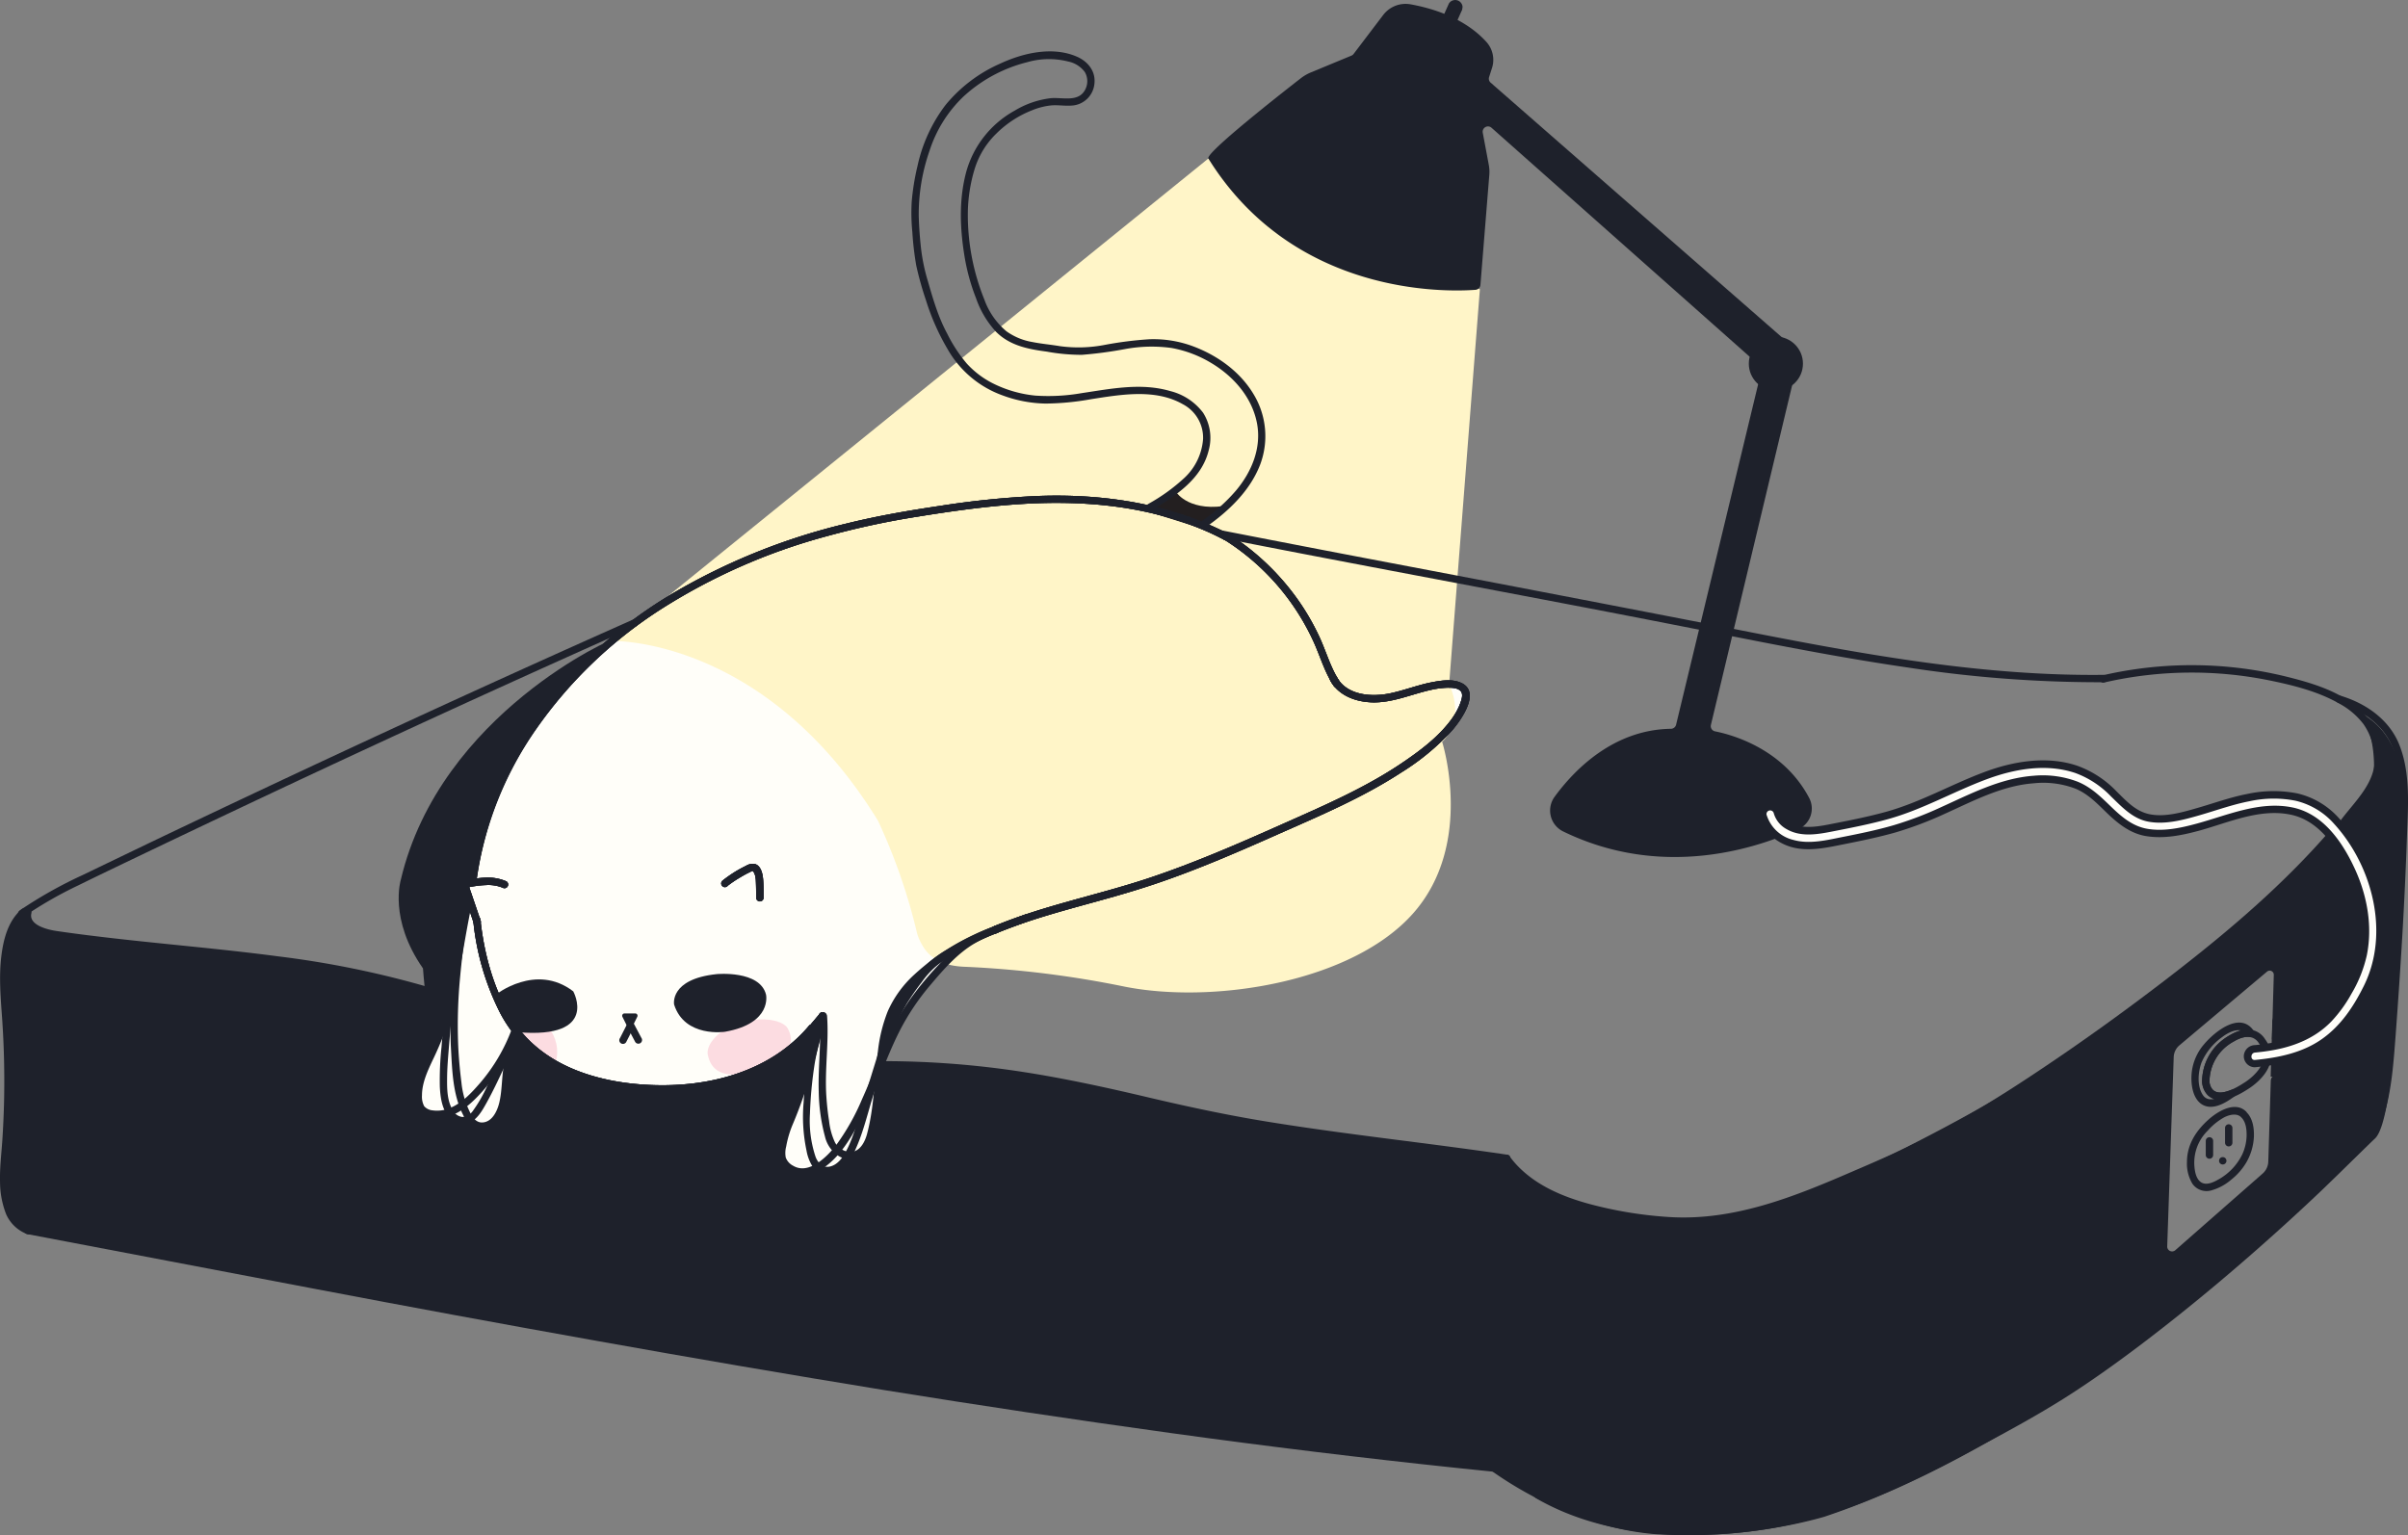 <svg xmlns="http://www.w3.org/2000/svg" viewBox="0 0 652.02 415.76"><rect x="0" y="0" width="652.02" height="415.76" fill="#808080" stroke="none"/><defs><style>.cls-1{fill:#1e212b;}.cls-2{fill:#fffef9;}.cls-3{fill:#fff5c8;}.cls-4{fill:#231f20;}.cls-5{fill:#fcdce1;}.cls-6{fill:none;stroke:#1e212b;stroke-miterlimit:10;stroke-width:2px;}</style></defs><g id="bread_colour"><path class="cls-1" d="M226.66,316a1,1,0,0,0,0-2,1,1,0,0,0,0,2Z" transform="translate(-13.14 -30.4)"/><path class="cls-1" d="M621.46,331.58c-3-3.17-7.86-.19-10.37,2.09-3.35,3-5.76,6.73-5.78,11.38a10.52,10.52,0,0,0,1.51,6,4.67,4.67,0,0,0,5,1.77,13.94,13.94,0,0,0,5.5-2.95,16.89,16.89,0,0,0,4-4.54,15.28,15.28,0,0,0,2.11-7c.1-2.29-.28-5.05-2-6.71-.93-.89-2.34.52-1.41,1.41,1.27,1.22,1.47,3.31,1.44,5a12.9,12.9,0,0,1-1.17,5,15.6,15.6,0,0,1-6.68,6.93c-1.27.71-3.16,1.55-4.52.61s-1.68-3-1.78-4.52a12.15,12.15,0,0,1,3.63-9.44,16.82,16.82,0,0,1,4.54-3.65c1.36-.66,3.36-1.17,4.54.06.89.94,2.3-.48,1.41-1.41Z" transform="translate(-13.14 -30.4)"/><path class="cls-1" d="M648,221.25a4.51,4.51,0,0,1,.53.08C648.16,221.27,648,221.25,648,221.25Z" transform="translate(-13.14 -30.4)"/><path class="cls-1" d="M649,222.42c7.76,1.9,6.94,16.76,6.94,16.76-.66,3.54-2.66,8.45-7.28,13.87,2.46,3,13.5,17.83,11.2,35.11-2.15,16.17-13.21,31.63-30.34,33.33a1.66,1.66,0,0,0-1.51,1.58L627.33,345a4.5,4.5,0,0,1-1.52,3.23L602.15,369a1.32,1.32,0,0,1-2.19-1l1.76-51.3a4.4,4.4,0,0,1,1.57-3.21L627,293.54a1.11,1.11,0,0,1,1.82.88l-.5,17.21a.91.91,0,0,0,1.06.93c4.09-.68,16.57-4.28,21.18-23.18,0,0,3.87-14.77-8-29.64-15.55,16.09-38.13,33.54-38.13,33.54C565,327.07,504.25,353,504.25,353c-32.27,16.64-68.33,1.69-68.33,1.69-4.25-1.42-6.94,3.68-14.88,36.61S429,436.14,429,436.14c32.89,19.11,78.26,5,78.26,5,72.48-24.32,142.63-96.55,148.93-102.36s6.77-60,7.9-87.54C665,227.73,652.6,223.23,649,222.42Z" transform="translate(-13.14 -30.4)"/><path class="cls-1" d="M-34,209.67" transform="translate(-13.14 -30.4)"/><path class="cls-1" d="M437.34,355.55l-10.09-5.29-6.19-6.16L375.27,338l-26.8-4.14-24.93-5.35-19.64-4.33-16.61-2.89-26.94-2.41h-7.79l-15.89-16-106.35-3.8-19.49-5-17.49-3-29.9-3.5-25.26-2.74-13.31-2.13-3.44-2.18-.73-3.13L18.11,279s-3.95,2.63-3.84,12.81.78,20.17.78,20.17l.18,17s-.19,5.21-1,15.11l.24,10.19s.74,6.37,6,9.37l36.64,7,96,18,69.31,12.24L267,408.17l62.77,9.29,49.93,6.38,38,4.16,17.42,10Z" transform="translate(-13.14 -30.4)"/><polygon class="cls-1" points="629.4 228.27 636.2 220.93 648.53 235.38 648.08 264.04 633.4 291.38 614.84 291.6 615.28 276.48 629.4 228.27"/><path class="cls-1" d="M179,203.67c1.42-1.1-46.67,19.75-57.33,65,0,0-3.34,10.62,6,24,0,0,3.9,54.82,16.78,43.74,0,0-10.56,5.92-6.8-41.09l1.94-23-.4-3.2,2-.37S147,228.33,179,203.67Z" transform="translate(-13.14 -30.4)"/></g><g id="body_one_colour"><path class="cls-2" d="M153.21,310.54s13,15.88,38.79,14.84,33.33-8.65,44.33-20.51l-.42,17.91s-.85,14.71,4,19.24,8.36-1.73,8.91-4.13,1-4.88,2.77-20.77,5.4-19.68,20.29-29.9,49.89-14.11,75.78-27c0,0,41.66-17.44,48.55-24s13.46-10.77,13.62-18.72c0,0-1.28-5.06-17.51.72,0,0-14.33,6.56-19.77-7.89s-16.36-30.66-35.12-38.11-44.88-9.22-85.33-1.33-63.76,24.84-75.1,34.64S149.33,236,145.49,250.79s-4.26,18.62-4.26,18.62l-2,1.27v4.08s-3.33,22.1-3.09,31.73-.36,23.51,6.16,28.73c0,0,7,1.17,7.44-8.3C149.71,326.92,151.54,311,153.21,310.54Z" transform="translate(-13.14 -30.4)"/></g><g id="body_two_colour"><path class="cls-2" d="M153.21,310.54s11.79,17,43,14.68,39.46-19.65,39.46-19.65-3.17,12.7-3.61,19-2.29,20.85,4.37,22.86,11.78-18.1,12.67-22.76c0,0,6.67-20.19,10.11-25.14.53-.77,7.53-9.28,7.53-9.28s11.36-9.14,50.81-18.92a348.25,348.25,0,0,0,45.77-18s23.11-9.33,38.23-21.22c0,0,9.68-8.21,8.28-14.61,0,0-2.51-4.39-16.73.72s-19.33-2.55-22.22-10.78a63.21,63.21,0,0,0-28.67-33.11c-17.33-9.44-45.89-11.55-85.78-4S202.56,187.78,186.67,198s-34.11,32-38.79,46.05a194.71,194.71,0,0,0-6.65,25.36l-1.84.49.72,5.1s-6.27,23-6.08,35c0,0-2.95,20.85,2.51,23.33,0,0,4.68,4.15,9.57-8.62l7.1-14.13" transform="translate(-13.14 -30.4)"/></g><g id="body_three_colour"><path class="cls-2" d="M152.5,310s14.06,17.07,40.06,15.42,34.15-9.47,42.85-19.23l-4.8,19.34-4.39,10.84s-3.76,10.42,1.48,10.88,9.56.36,15.15-9.73c0,0,6-11,9-19.37,0,0,8.86-21.72,20.7-29.83,0,0,3.94-5.17,25.83-11.61s37.16-9.74,61.5-21.56c0,0,23.72-10.28,31.55-16.05,0,0,11.55-7.25,16.22-14.21,0,0,9.78-11.68-7.22-8.63,0,0-22.5,9.78-27.33-3.83,0,0-9.55-34.17-40.33-41.78,0,0-27.34-13.72-101.89,5.5,0,0-45.15,13.28-69.85,46.25,0,0-17.69,21.91-19.81,47.05l-1.84.49.42,5.44-5.34,28A140.86,140.86,0,0,1,128,320.1s-7.56,17.53,9.49,10.22A48.36,48.36,0,0,0,152.5,310Z" transform="translate(-13.14 -30.4)"/></g><g id="light"><path class="cls-3" d="M340.33,73.33" transform="translate(-13.14 -30.4)"/><path class="cls-3" d="M340.33,73.33,179,204s41.29-1.11,71.87,48.67a157.62,157.62,0,0,1,10.63,30.66s1.5,5.17,5.25,6.92c0,0,2.25,1.87,8,2a275,275,0,0,1,42.65,5.31c24.23,4.91,62.12-1.14,78.56-20s7.67-46.25,7.67-46.25,6.46-5.33,1.9-15.66l8.32-106.9L340.33,73.33" transform="translate(-13.14 -30.4)"/></g><g id="bread_lines"><path class="cls-1" d="M19.46,278.75a107.24,107.24,0,0,1,14.85-8.55c5.37-2.65,10.77-5.22,16.16-7.81Q66.63,254.65,82.84,247q32.53-15.34,65.29-30.24,18.59-8.44,37.22-16.75c1.17-.52.16-2.24-1-1.72q-33,14.67-65.71,29.8T53.46,258.75q-9,4.33-18.07,8.7A118.14,118.14,0,0,0,18.45,277c-1,.74,0,2.47,1,1.72Z" transform="translate(-13.14 -30.4)"/><path class="cls-1" d="M18.93,276.71c-3.65,3.15-4.89,8.18-5.44,12.77-.67,5.61-.16,11.19.23,16.79q.76,11,.53,22.08-.12,5.46-.48,10.91c-.25,3.73-.72,7.46-.62,11.19a24.32,24.32,0,0,0,1.64,8.77,10.1,10.1,0,0,0,5.7,5.41c1.18.49,1.7-1.44.53-1.93-5.15-2.15-5.89-8.27-5.88-13.21,0-3.33.39-6.66.61-10s.39-6.77.47-10.16q.27-10.43-.36-20.85c-.32-5.38-.93-10.73-.62-16.13.28-4.95,1.14-10.82,5.1-14.25,1-.84-.44-2.25-1.41-1.41Z" transform="translate(-13.14 -30.4)"/><path class="cls-1" d="M19.74,277.15c-.76,2.77,1.25,4.88,3.6,6,3.13,1.51,6.79,1.65,10.19,2.1,8.23,1.1,16.49,2,24.75,2.82,16,1.64,32.14,3.17,48,6.19a223.3,223.3,0,0,1,27.34,6.92c1.23.39,1.76-1.54.53-1.93a258.16,258.16,0,0,0-45.71-9.84c-15.45-2.05-31-3.29-46.49-5.11-4.54-.53-9.08-1.1-13.6-1.77-2.27-.34-7.58-1.57-6.69-4.86a1,1,0,0,0-1.92-.53Z" transform="translate(-13.14 -30.4)"/><path class="cls-1" d="M252.56,319.75a242.94,242.94,0,0,1,34.29,2.47c11.22,1.63,22.32,4,33.35,6.53,10.63,2.47,21.21,4.94,32,6.77s21.71,3.33,32.6,4.75c12,1.57,24,3,36,4.79,1.26.19,1.8-1.74.53-1.92-21.63-3.2-43.39-5.44-65-8.95-10.73-1.74-21.3-4-31.88-6.49-11.2-2.65-22.46-5.13-33.84-6.91a247.7,247.7,0,0,0-38.07-3,1,1,0,0,0,0,2Z" transform="translate(-13.14 -30.4)"/><path class="cls-1" d="M20.49,364.63Q59.24,372,98,379.39t77.37,14.28q38.49,6.9,77.07,13.19,38.81,6.27,77.74,11.66T407.94,428c3.24.35,6.48.68,9.73,1,1.28.13,1.27-1.87,0-2q-39-4-77.94-9.19t-77.91-11.46q-38.61-6.15-77.09-13t-77-14.12q-38.58-7.26-77.11-14.67L21,362.7c-1.26-.24-1.8,1.69-.53,1.93Z" transform="translate(-13.14 -30.4)"/><path class="cls-1" d="M642.74,256.85c-11.53,13.06-24.79,24.52-38.49,35.24s-28.1,21.13-42.77,30.75c-7.47,4.91-15.1,9.57-23,13.79S522.29,344.45,514,348c-15.61,6.75-31.72,13.13-49.07,12a109.63,109.63,0,0,1-21.52-3.55c-6.56-1.8-13.18-4.49-18.22-9.19a24.74,24.74,0,0,1-3.27-3.67c-.75-1-2.49,0-1.73,1,8.39,11.51,23.89,14.79,37.19,16.58a79.2,79.2,0,0,0,24.73-.2,120.74,120.74,0,0,0,24.46-7.66c8.32-3.41,16.67-6.9,24.77-10.81a255.63,255.63,0,0,0,24-13.37c15.25-9.52,29.93-20.08,44.24-31S627.57,276,639.8,263q2.22-2.34,4.35-4.77c.85-1-.56-2.38-1.41-1.41Z" transform="translate(-13.14 -30.4)"/><path class="cls-1" d="M417.16,428.86a100.17,100.17,0,0,0,29.21,14.2,73.34,73.34,0,0,0,14.95,2.84,136.89,136.89,0,0,0,15.82.07,120.45,120.45,0,0,0,33-6c11.78-3.91,23-9.34,33.94-15.15,9.3-4.94,18.7-9.89,27.63-15.49,7.22-4.54,14.17-9.52,21-14.67,14.37-10.89,28.16-22.56,41.44-34.74,5.16-4.74,10.26-9.55,15.16-14.56,2.72-2.79,5.74-5.65,7.84-9a5.47,5.47,0,0,0,.62-1.26c.38-1.23-1.55-1.76-1.93-.53-.08.27.08-.09-.11.26s-.25.43-.39.64a16.75,16.75,0,0,1-1.1,1.48c-1.29,1.59-2.68,3.11-4.09,4.6-4.33,4.59-8.88,9-13.48,13.27Q617.54,372.82,596.84,389c-6.84,5.34-13.83,10.52-21.06,15.35-7.61,5.08-15.61,9.43-23.62,13.85-21.16,11.67-43.45,23.21-67.94,25.3-4.87.42-9.77.63-14.66.64a74.76,74.76,0,0,1-14.41-1,93.07,93.07,0,0,1-30-11.49c-2.38-1.43-4.71-3-7-4.52-1.06-.73-2.06,1-1,1.72Z" transform="translate(-13.14 -30.4)"/><path class="cls-1" d="M648.84,253.3c3.7-4.91,8.56-9.42,9.25-15.89.66-6.17-2.51-12.32-7.29-16-5.21-4.06-11.79-6.05-18.1-7.64a107.26,107.26,0,0,0-50.35-.44c-1.26.28-.73,2.21.53,1.92a105.7,105.7,0,0,1,44.79-.57c6.46,1.32,13.22,3,19,6.34a20.41,20.41,0,0,1,6.44,5.5,17.22,17.22,0,0,1,3,8.48c.62,7.07-5.12,12.19-9,17.33-.78,1,1,2,1.72,1Z" transform="translate(-13.14 -30.4)"/><path class="cls-1" d="M646.28,220.74c6.05,1.79,11.85,5.57,14.45,11.54,3.19,7.36,2.45,16,2.18,23.8q-.92,25.59-2.83,51.14c-.68,9.2-1,18.7-4.25,27.44-.45,1.21,1.49,1.73,1.93.53,2.92-7.91,3.44-16.41,4.08-24.74q1-13.4,1.79-26.8t1.25-26.82c.29-8.11,1-16.81-2-24.54-2.67-6.95-9.12-11.43-16.06-13.48a1,1,0,0,0-.53,1.93Z" transform="translate(-13.14 -30.4)"/><path class="cls-1" d="M343.63,176.06c30.91,6.09,61.88,11.84,92.82,17.75q23.12,4.41,46.19,9c15.6,3.08,31.23,6.07,47,8.36a341.67,341.67,0,0,0,53.16,4,1,1,0,0,0,0-2c-32,.38-63.65-5.28-94.92-11.4q-46.1-9-92.25-17.78-25.74-4.87-51.45-9.9c-1.25-.25-1.79,1.68-.53,1.93Z" transform="translate(-13.14 -30.4)"/><path class="cls-4" d="M331.72,163.82s3.7,5.6,14.68,3.3l-7.34,6.57-15.75-4.93Z" transform="translate(-13.14 -30.4)"/></g><g id="cheeks"><path class="cls-5" d="M158.39,305.57s7.7,4.65,5.06,13.18c0,0-12-7.65-12.78-13.18Z" transform="translate(-13.14 -30.4)"/><path class="cls-5" d="M218.9,319.78s-12.34,5.55-14.12-3.78c0,0-1.11-4.41,8-8.65,0,0,9.48-2.55,13.33,1.1C226.11,308.45,231.63,315.48,218.9,319.78Z" transform="translate(-13.14 -30.4)"/></g><g id="body_one"><path class="cls-1" d="M141.27,279.56a70.3,70.3,0,0,0,7.24,25.08,36.62,36.62,0,0,0,15.8,15.72,57.67,57.67,0,0,0,21.24,5.7,68.43,68.43,0,0,0,26.29-2.4,46.14,46.14,0,0,0,21.74-14c.82-1-.58-2.4-1.42-1.42-10.52,12.49-27.19,16.71-43,16-14.34-.62-29.55-5.23-37.49-18.08-4.9-7.92-7.45-17.47-8.44-26.66-.14-1.27-2.14-1.28-2,0Z" transform="translate(-13.14 -30.4)"/><path class="cls-1" d="M143.26,279.68l-1.7-5-.85-2.5c-.15-.43-.31-.86-.44-1.3,0-.1-.05-.21-.08-.31s0-.19,0,0c-.18.11-.2.14-.07.1a3.82,3.82,0,0,0,.55-.11l.54-.09,1.11-.16a23.82,23.82,0,0,1,2.39-.2,10.26,10.26,0,0,1,4.52.71,1,1,0,0,0,1.37-.36,1,1,0,0,0-.36-1.37,12.63,12.63,0,0,0-5.63-1,26.82,26.82,0,0,0-2.83.27,7.72,7.72,0,0,0-2.71.57,2.06,2.06,0,0,0-.71,2.49c.28,1,.64,1.9,1,2.84l2,6c.41,1.21,2.35.69,1.93-.53Z" transform="translate(-13.14 -30.4)"/><path class="cls-1" d="M210.18,270.3A31.7,31.7,0,0,1,213.6,268c.58-.35,1.17-.68,1.77-1l.91-.45c.15-.07.54-.3.71-.24s.51.85.59,1.12a7,7,0,0,1,.23,1.7c.07,1.47.06,2.94.09,4.4a1,1,0,0,0,2,0c0-1.66,0-3.35-.13-5-.12-1.44-.56-3.61-2.16-4.11a3.43,3.43,0,0,0-2.49.48c-.73.36-1.46.74-2.17,1.15a34.7,34.7,0,0,0-4.18,2.86,1,1,0,1,0,1.41,1.41Z" transform="translate(-13.14 -30.4)"/><path class="cls-1" d="M233.24,310.24l3.37-4a1,1,0,0,0,0-1.42,1,1,0,0,0-1.41,0l-3.38,4a1,1,0,0,0,1.42,1.42Z" transform="translate(-13.14 -30.4)"/><path class="cls-1" d="M235.09,305.54c.49,6.81-.46,13.66-.26,20.48a49.9,49.9,0,0,0,1.7,12.23,8.46,8.46,0,0,0,3.05,4.77,5.87,5.87,0,0,0,5,1.2c3.81-.89,5.09-5.18,5.75-8.53.77-3.86,1.15-7.79,1.54-11.71.8-8.05,1.19-16.48,6-23.34a41.7,41.7,0,0,1,11.21-10.42,68,68,0,0,1,14.14-7.13c1.2-.45.68-2.38-.53-1.93a63.7,63.7,0,0,0-22.09,13.29,29.7,29.7,0,0,0-7.09,9.86A41.62,41.62,0,0,0,250.87,315c-1,7.49-1,15.33-3,22.66-.5,1.79-1.55,3.95-3.45,4.57s-4.19-.65-5.17-2.39a18.24,18.24,0,0,1-1.62-5.87c-.36-2.22-.59-4.47-.74-6.71-.47-7.22.72-14.47.2-21.69-.1-1.28-2.1-1.29-2,0Z" transform="translate(-13.14 -30.4)"/><path class="cls-1" d="M282.83,283.21c12.31-5.14,25.41-7.86,38.11-11.81,13-4,25.45-9.38,37.84-14.88,11.47-5.09,23.19-10,33.74-16.88a65.38,65.38,0,0,0,13.72-11.3c2.45-2.81,8-10.5,2.55-13-2.64-1.22-6-.55-8.74,0-3.49.77-6.85,2.05-10.34,2.8-5.06,1.1-11.89.68-14.64-4.44-.61-1.14-2.34-.13-1.73,1,2.17,4,6.67,5.71,11,5.91,5.62.27,10.82-2.16,16.2-3.35a23.25,23.25,0,0,1,4.54-.6c1.15,0,2.76,0,3.6.95s0,2.94-.46,4.05a19.44,19.44,0,0,1-2.17,3.68c-3.48,4.72-8.5,8.46-13.31,11.71-10,6.76-21.17,11.56-32.15,16.45-12.08,5.38-24.22,10.69-36.78,14.85-13.77,4.55-28.13,7.3-41.55,12.91-1.17.49-.66,2.43.53,1.93Z" transform="translate(-13.14 -30.4)"/><path class="cls-1" d="M152.35,310a38.58,38.58,0,0,0-2.83,9.2c-.55,3.27-.42,6.65-1.2,9.88-.54,2.21-1.9,5.21-4.58,5.32-2.22.09-3.24-2.49-4-4.2a23.1,23.1,0,0,1-1.66-6.65c-.43-3.37-.73-6.76-.88-10.16a137.58,137.58,0,0,1,.54-18.49c.67-7.37,1.73-14.7,2.7-22,.17-1.27-1.83-1.26-2,0-1.84,13.9-3.95,27.82-3.17,41.88.32,5.79.52,12,3.14,17.32.83,1.68,2,3.74,3.94,4.19,2.63.6,5.12-1,6.51-3.15,1.86-2.92,1.9-6.68,2.18-10a37.65,37.65,0,0,1,3-12.07c.52-1.16-1.21-2.18-1.72-1Z" transform="translate(-13.14 -30.4)"/><path class="cls-1" d="M142.09,269.43A94.64,94.64,0,0,1,158.4,227.8a120.28,120.28,0,0,1,33.15-32.05A161.31,161.31,0,0,1,237,175.62a223.8,223.8,0,0,1,24.54-5.29c8.59-1.39,17.22-2.62,25.9-3.27,17.23-1.3,34.74-.07,50.86,6.58,2.17.89,4.29,1.89,6.38,3,1.14.59,2.15-1.14,1-1.72-16-8.16-33.76-10.85-51.57-10.19a239.36,239.36,0,0,0-26.17,2.64c-8.6,1.27-17.17,2.74-25.62,4.83a170.49,170.49,0,0,0-47,18.9,126.13,126.13,0,0,0-35.4,31.32A98.88,98.88,0,0,0,141,263.76c-.35,1.88-.63,3.77-.87,5.67-.16,1.28,1.84,1.27,2,0Z" transform="translate(-13.14 -30.4)"/><path class="cls-1" d="M344.67,176.59a64,64,0,0,1,24.13,27.56c1.83,4,3,8.32,5.48,12,.72,1.05,2.45.05,1.72-1-2.56-3.76-3.73-8.25-5.64-12.34a64.31,64.31,0,0,0-6.45-10.9,66.85,66.85,0,0,0-18.23-17c-1.1-.69-2.1,1-1,1.72Z" transform="translate(-13.14 -30.4)"/></g><g id="body_two"><path class="cls-1" d="M141.27,279.56a70.3,70.3,0,0,0,7.24,25.08,36.62,36.62,0,0,0,15.8,15.72,57.67,57.67,0,0,0,21.24,5.7,68.43,68.43,0,0,0,26.29-2.4,46.14,46.14,0,0,0,21.74-14c.82-1-.58-2.4-1.42-1.42-10.52,12.49-27.19,16.71-43,16-14.34-.62-29.55-5.23-37.49-18.08-4.9-7.92-7.45-17.47-8.44-26.66-.14-1.27-2.14-1.28-2,0Z" transform="translate(-13.14 -30.4)"/><path class="cls-1" d="M143.26,279.68l-1.7-5-.85-2.5c-.15-.43-.31-.86-.44-1.3,0-.1-.05-.21-.08-.31s0-.19,0,0c-.18.11-.2.14-.07.1a3.82,3.82,0,0,0,.55-.11l.54-.09,1.11-.16a23.82,23.82,0,0,1,2.39-.2,10.26,10.26,0,0,1,4.52.71,1,1,0,0,0,1.37-.36,1,1,0,0,0-.36-1.37,12.63,12.63,0,0,0-5.63-1,26.82,26.82,0,0,0-2.83.27,7.72,7.72,0,0,0-2.71.57,2.06,2.06,0,0,0-.71,2.49c.28,1,.64,1.9,1,2.84l2,6c.41,1.21,2.35.69,1.93-.53Z" transform="translate(-13.14 -30.4)"/><path class="cls-1" d="M210.18,270.3A31.7,31.7,0,0,1,213.6,268c.58-.35,1.17-.68,1.77-1l.91-.45c.15-.07.54-.3.71-.24s.51.85.59,1.12a7,7,0,0,1,.23,1.7c.07,1.47.06,2.94.09,4.4a1,1,0,0,0,2,0c0-1.66,0-3.35-.13-5-.12-1.44-.56-3.61-2.16-4.11a3.43,3.43,0,0,0-2.49.48c-.73.36-1.46.74-2.17,1.15a34.7,34.7,0,0,0-4.18,2.86,1,1,0,1,0,1.41,1.41Z" transform="translate(-13.14 -30.4)"/><path class="cls-1" d="M233.24,310.24l3.37-4a1,1,0,0,0,0-1.42,1,1,0,0,0-1.41,0l-3.38,4a1,1,0,0,0,1.42,1.42Z" transform="translate(-13.14 -30.4)"/><path class="cls-1" d="M282.83,283.21c12.31-5.14,25.41-7.86,38.11-11.81,13-4,25.45-9.38,37.84-14.88,11.47-5.09,23.19-10,33.74-16.88a65.38,65.38,0,0,0,13.72-11.3c2.45-2.81,8-10.5,2.55-13-2.64-1.22-6-.55-8.74,0-3.49.77-6.85,2.05-10.34,2.8-5.06,1.1-11.89.68-14.64-4.44-.61-1.14-2.34-.13-1.73,1,2.17,4,6.67,5.71,11,5.91,5.62.27,10.82-2.16,16.2-3.35a23.25,23.25,0,0,1,4.54-.6c1.15,0,2.76,0,3.6.95s0,2.94-.46,4.05a19.44,19.44,0,0,1-2.17,3.68c-3.48,4.72-8.5,8.46-13.31,11.71-10,6.76-21.17,11.56-32.15,16.45-12.08,5.38-24.22,10.69-36.78,14.85-13.77,4.55-28.13,7.3-41.55,12.91-1.17.49-.66,2.43.53,1.93Z" transform="translate(-13.14 -30.4)"/><path class="cls-1" d="M142.22,268.71a92.57,92.57,0,0,1,16.23-41.21,121.57,121.57,0,0,1,33.1-31.75A161.31,161.31,0,0,1,237,175.62a223.8,223.8,0,0,1,24.54-5.29c8.59-1.39,17.22-2.62,25.9-3.27,17.23-1.3,34.74-.07,50.86,6.58,2.17.89,4.29,1.89,6.38,3,1.14.59,2.15-1.14,1-1.72-16-8.16-33.76-10.85-51.57-10.19a239.36,239.36,0,0,0-26.17,2.64c-8.6,1.27-17.17,2.74-25.62,4.83a170.49,170.49,0,0,0-47,18.9,127.31,127.31,0,0,0-35.35,31.08A96.71,96.71,0,0,0,141.09,263q-.53,2.82-.87,5.67c-.16,1.28,1.84,1.26,2,0Z" transform="translate(-13.14 -30.4)"/><path class="cls-1" d="M344.67,176.59a64,64,0,0,1,24.13,27.56c1.83,4,3,8.32,5.48,12,.72,1.05,2.45.05,1.72-1-2.56-3.76-3.73-8.25-5.64-12.34a64.31,64.31,0,0,0-6.45-10.9,66.85,66.85,0,0,0-18.23-17c-1.1-.69-2.1,1-1,1.72Z" transform="translate(-13.14 -30.4)"/><path class="cls-1" d="M138.83,273a292,292,0,0,0-6.15,41.07,85.43,85.43,0,0,0-.45,10.6c.13,2.67.5,5.6,2.1,7.83,1.35,1.88,3.59,2.94,5.83,2s3.57-3.34,4.7-5.37c3.39-6.09,5.92-12.62,9.4-18.66a1,1,0,0,0-1.72-1c-2.79,4.83-5,10-7.47,15a36.84,36.84,0,0,1-3.76,6.61,3.94,3.94,0,0,1-2.95,1.84,3.42,3.42,0,0,1-2.67-1.94c-1.43-2.38-1.51-5.47-1.49-8.16,0-3.14.29-6.29.54-9.41q.75-9.44,2.13-18.8,1.55-10.57,3.89-21c.27-1.26-1.65-1.79-1.93-.53Z" transform="translate(-13.14 -30.4)"/><path class="cls-1" d="M234.94,305.3c-1.05,3.86-2.11,7.71-2.84,11.64a100.34,100.34,0,0,0-1.36,12,44.44,44.44,0,0,0,.79,13.12,11.68,11.68,0,0,0,1.62,4.25,5.24,5.24,0,0,0,4.93,2.07c4-.69,6.07-5,7.43-8.39,1.54-3.82,2.55-7.87,3.74-11.81,1.36-4.46,2.76-8.92,4.14-13.38a55,55,0,0,1,5.32-12.63,68.64,68.64,0,0,1,4-5.75,23.6,23.6,0,0,1,4.71-5,75.51,75.51,0,0,1,15.41-8.22c1.18-.48.66-2.42-.53-1.93a84.64,84.64,0,0,0-13,6.46,28.26,28.26,0,0,0-5,3.64,39.4,39.4,0,0,0-3.72,4.44,52.49,52.49,0,0,0-6.56,10.93c-1.71,4-2.88,8.29-4.19,12.47q-1.86,6-3.66,12c-1.12,3.76-2.11,7.63-4,11.1-.92,1.7-2.22,3.49-4.19,4s-3.37-.93-4-2.59a30.87,30.87,0,0,1-1.53-11.65,112,112,0,0,1,1.3-13.69c.73-4.24,1.87-8.4,3-12.54a1,1,0,0,0-1.93-.54Z" transform="translate(-13.14 -30.4)"/></g><g id="body_three"><path class="cls-1" d="M141.27,279.56a70.3,70.3,0,0,0,7.24,25.08,36.62,36.62,0,0,0,15.8,15.72,57.67,57.67,0,0,0,21.24,5.7,68.43,68.43,0,0,0,26.29-2.4,46.14,46.14,0,0,0,21.74-14c.82-1-.58-2.4-1.42-1.42-10.52,12.49-27.19,16.71-43,16-14.34-.62-29.55-5.23-37.49-18.08-4.9-7.92-7.45-17.47-8.44-26.66-.14-1.27-2.14-1.28-2,0Z" transform="translate(-13.14 -30.4)"/><path class="cls-1" d="M143.26,279.68l-1.7-5-.85-2.5c-.15-.43-.31-.86-.44-1.3,0-.1-.05-.21-.08-.31s0-.19,0,0c-.18.11-.2.14-.07.1a3.82,3.82,0,0,0,.55-.11l.54-.09,1.11-.16a23.82,23.82,0,0,1,2.39-.2,10.26,10.26,0,0,1,4.52.71,1,1,0,0,0,1.37-.36,1,1,0,0,0-.36-1.37,12.63,12.63,0,0,0-5.63-1,26.82,26.82,0,0,0-2.83.27,7.72,7.72,0,0,0-2.71.57,2.06,2.06,0,0,0-.71,2.49c.28,1,.64,1.9,1,2.84l2,6c.41,1.21,2.35.69,1.93-.53Z" transform="translate(-13.14 -30.4)"/><path class="cls-1" d="M210.18,270.3A31.7,31.7,0,0,1,213.6,268c.58-.35,1.17-.68,1.77-1l.91-.45c.15-.07.54-.3.71-.24s.51.85.59,1.12a7,7,0,0,1,.23,1.7c.07,1.47.06,2.94.09,4.4a1,1,0,0,0,2,0c0-1.66,0-3.35-.13-5-.12-1.44-.56-3.61-2.16-4.11a3.43,3.43,0,0,0-2.49.48c-.73.36-1.46.74-2.17,1.15a34.7,34.7,0,0,0-4.18,2.86,1,1,0,1,0,1.41,1.41Z" transform="translate(-13.14 -30.4)"/><path class="cls-1" d="M233.24,310.24l3.37-4a1,1,0,0,0,0-1.42,1,1,0,0,0-1.41,0l-3.38,4a1,1,0,0,0,1.42,1.42Z" transform="translate(-13.14 -30.4)"/><path class="cls-1" d="M282.83,283.21c12.31-5.14,25.41-7.86,38.11-11.81,13-4,25.45-9.38,37.84-14.88,11.47-5.09,23.19-10,33.74-16.88a65.38,65.38,0,0,0,13.72-11.3c2.45-2.81,8-10.5,2.55-13-2.64-1.22-6-.55-8.74,0-3.49.77-6.85,2.05-10.34,2.8-5.06,1.1-11.89.68-14.64-4.44-.61-1.14-2.34-.13-1.73,1,2.17,4,6.67,5.71,11,5.91,5.62.27,10.82-2.16,16.2-3.35a23.25,23.25,0,0,1,4.54-.6c1.15,0,2.76,0,3.6.95s0,2.94-.46,4.05a19.44,19.44,0,0,1-2.17,3.68c-3.48,4.72-8.5,8.46-13.31,11.71-10,6.76-21.17,11.56-32.15,16.45-12.08,5.38-24.22,10.69-36.78,14.85-13.77,4.55-28.13,7.3-41.55,12.91-1.17.49-.66,2.43.53,1.93Z" transform="translate(-13.14 -30.4)"/><path class="cls-1" d="M142.09,269.05a93.29,93.29,0,0,1,16.31-41.41,121.26,121.26,0,0,1,33.15-31.89A161.31,161.31,0,0,1,237,175.62a223.8,223.8,0,0,1,24.54-5.29c8.59-1.39,17.22-2.62,25.9-3.27,17.23-1.3,34.74-.07,50.86,6.58,2.17.89,4.29,1.89,6.38,3,1.14.59,2.15-1.14,1-1.72-16-8.16-33.76-10.85-51.57-10.19a239.36,239.36,0,0,0-26.17,2.64c-8.6,1.27-17.17,2.74-25.62,4.83a170.49,170.49,0,0,0-47,18.9,127,127,0,0,0-35.4,31.19A97.7,97.7,0,0,0,141,263.37c-.35,1.88-.63,3.78-.87,5.68-.16,1.27,1.84,1.26,2,0Z" transform="translate(-13.14 -30.4)"/><path class="cls-1" d="M344.67,176.59a64,64,0,0,1,24.13,27.56c1.83,4,3,8.32,5.48,12,.72,1.05,2.45.05,1.72-1-2.56-3.76-3.73-8.25-5.64-12.34a64.31,64.31,0,0,0-6.45-10.9,66.85,66.85,0,0,0-18.23-17c-1.1-.69-2.1,1-1,1.72Z" transform="translate(-13.14 -30.4)"/><path class="cls-1" d="M139,274.14c-2.5,11.91-3.53,24.3-7.65,35.8-2.19,6.1-7.28,12.62-5.74,19.44.78,3.5,4.63,4.19,7.7,3.66,3.67-.64,6.65-3.07,9.16-5.67a51.45,51.45,0,0,0,11.12-17.57c.45-1.21-1.48-1.73-1.93-.53a48.14,48.14,0,0,1-8.58,14.5c-2.27,2.6-4.84,5.4-8.11,6.72a8.88,8.88,0,0,1-4.72.63A3.39,3.39,0,0,1,128,330a5.51,5.51,0,0,1-.6-2.92c0-3.32,1.46-6.51,2.84-9.45a83.84,83.84,0,0,0,3.43-8.05,96.11,96.11,0,0,0,3.56-14.3c1.24-6.85,2.33-13.73,3.76-20.55.26-1.26-1.66-1.8-1.93-.54Z" transform="translate(-13.14 -30.4)"/><path class="cls-1" d="M234.94,305.3c-2.37,9.24-4.7,18.5-8.3,27.34a43,43,0,0,0-2.15,6.11c-.42,1.81-1,4.05-.42,5.88a6.66,6.66,0,0,0,4,3.83c2.16.89,4.45.25,6.43-.79,4.08-2.13,7-5.94,9.33-9.8a105.67,105.67,0,0,0,6.7-13.84c2-4.88,3.88-9.89,6.3-14.6A64.65,64.65,0,0,1,265,297.25c3.5-4.15,7.38-8.64,12.12-11.39,4.4-2.56,9.43-4,14.13-5.9,1.17-.48.66-2.41-.54-1.92-4,1.64-8.19,3-12.13,4.8-4.09,1.91-7.3,4.78-10.43,8a84.43,84.43,0,0,0-8.85,10.57A69.44,69.44,0,0,0,252.49,314c-2,4.66-3.81,9.4-5.89,14a61.25,61.25,0,0,1-7.1,12.6c-2.42,3.09-7.37,8.06-11.6,5.52a4.1,4.1,0,0,1-2-2.23,6.87,6.87,0,0,1,.12-3,28.3,28.3,0,0,1,1.78-6c4-9.39,6.49-19.22,9-29.07a1,1,0,0,0-1.93-.54Z" transform="translate(-13.14 -30.4)"/></g><g id="face"><path class="cls-1" d="M147.36,299.81s10.86-8.7,21-.92c0,0,7.11,12.89-14.93,11.07C153.4,310,148.16,301.68,147.36,299.81Z" transform="translate(-13.14 -30.4)"/><path class="cls-1" d="M195.67,302.47s-1.34-6.91,11.55-8.25c0,0,11.68-1.11,13.34,5.56,0,0,1.77,7.77-11.08,10.05C209.48,309.83,198.56,311.53,195.67,302.47Z" transform="translate(-13.14 -30.4)"/><path class="cls-1" d="M182.24,304.87h2.9a.62.62,0,0,1,.56.9l-1.45,2.93a.63.63,0,0,1-1.12,0l-1.46-2.93A.63.63,0,0,1,182.24,304.87Z" transform="translate(-13.14 -30.4)"/><path class="cls-1" d="M182.82,308l-1.8,3.54a1,1,0,1,0,1.72,1l1.81-3.54a1,1,0,0,0-1.73-1Z" transform="translate(-13.14 -30.4)"/><path class="cls-1" d="M183.08,308.7l2,3.78a1,1,0,1,0,1.72-1l-2-3.78a1,1,0,0,0-1.37-.36,1,1,0,0,0-.36,1.37Z" transform="translate(-13.14 -30.4)"/></g><g id="tail"><path class="cls-1" d="M325.05,168.57c6.42-3.9,13.5-8.44,15.38-16.24a12.67,12.67,0,0,0-1.54-10.17,16,16,0,0,0-8.85-5.84c-7.94-2.33-16.15-.61-24.12.57a52.39,52.39,0,0,1-12.44.65,32.85,32.85,0,0,1-10.85-3,24.48,24.48,0,0,1-7.74-5.71,39.72,39.72,0,0,1-5.28-8.08c-2.42-4.49-3.81-9.29-5.22-14.18a51.06,51.06,0,0,1-1.8-8.4c-.36-3.06-.59-6.15-.68-9.24a52.18,52.18,0,0,1,2.93-17.72,35.21,35.21,0,0,1,9.21-14.69,39.68,39.68,0,0,1,17.28-9.29,21.19,21.19,0,0,1,11-.18,7.47,7.47,0,0,1,4.53,2.83,4.89,4.89,0,0,1,.25,4.52c-1.72,3.84-6.12,2.31-9.41,2.59a24.46,24.46,0,0,0-9.79,3.36,27.28,27.28,0,0,0-13.12,16.52c-2.08,7.74-1.72,15.63-.4,23.46a55.67,55.67,0,0,0,3.05,10.88,25.84,25.84,0,0,0,5.35,9c3.75,3.79,8.71,4.75,13.78,5.42a52.44,52.44,0,0,0,9.52.87,111.18,111.18,0,0,0,11.63-1.55,39.61,39.61,0,0,1,12.62-.31,31.66,31.66,0,0,1,10.65,4c6.07,3.59,11.13,9.27,12.5,16.35,1.29,6.69-1.42,13.21-5.69,18.28a47.22,47.22,0,0,1-9.06,8.11c-1.05.73-.05,2.47,1,1.73,6.16-4.34,11.94-9.84,14.66-17a21.85,21.85,0,0,0-1.75-18.82c-3.63-6.16-9.76-10.58-16.38-13.07a30.8,30.8,0,0,0-11.91-1.94,98.8,98.8,0,0,0-12.1,1.53,37.43,37.43,0,0,1-12.13.34c-2.47-.42-5-.63-7.45-1.12a16.84,16.84,0,0,1-7-2.89,19.93,19.93,0,0,1-6-8.6,61.23,61.23,0,0,1-4.48-23.12,42.43,42.43,0,0,1,1.94-12.55A22.65,22.65,0,0,1,283,66.5a28.35,28.35,0,0,1,9.57-6.22,18.62,18.62,0,0,1,5.29-1.34c1.84-.14,3.68.2,5.52.05a6.54,6.54,0,0,0,6.1-5.9c.39-3.4-1.76-6.05-4.76-7.35-6.6-2.86-14.58-1-20.83,1.92a39.8,39.8,0,0,0-14.78,11.25,41.85,41.85,0,0,0-7.53,16.42A64.79,64.79,0,0,0,260,85.11a53.09,53.09,0,0,0,.18,8.17,82,82,0,0,0,1.05,9,87.75,87.75,0,0,0,2.62,9.39,62.92,62.92,0,0,0,5.88,13.3,28,28,0,0,0,14.86,12.51,35.18,35.18,0,0,0,11.69,2.22,72.82,72.82,0,0,0,12.32-1.19c8-1.24,17.31-2.9,24.77,1.34a10.24,10.24,0,0,1,5.53,9.41,16,16,0,0,1-5,10.51,49.72,49.72,0,0,1-9.81,7.09c-1.1.67-.09,2.4,1,1.73Z" transform="translate(-13.14 -30.4)"/></g><g id="lamp"><path class="cls-1" d="M340.33,73.33c-.89-1.43,19.58-17.5,24.95-21.67A11.87,11.87,0,0,1,368,50.05l11.06-4.58a1.38,1.38,0,0,0,.59-.45l8-10.53a7.62,7.62,0,0,1,7.43-2.92c5.5,1,14.54,3.51,20.6,10.26a7.23,7.23,0,0,1,1.43,7.06l-.76,2.37a1.43,1.43,0,0,0,.42,1.53l83.07,72.64a1.43,1.43,0,0,1,.45,1.42l-23.88,99.87a1.44,1.44,0,0,0,1.11,1.75c4.54.9,18.47,4.68,25.51,18.07a6.12,6.12,0,0,1-2.86,8.39c-10.74,5-36.61,13.86-63.75.66a6.3,6.3,0,0,1-2.36-9.36c5.22-7.16,15.82-18.22,31.52-18.45a1.45,1.45,0,0,0,1.4-1.1l23.09-95.84a1.44,1.44,0,0,0-.45-1.42L417,65a1.44,1.44,0,0,0-2.37,1.34l1.63,8.7a10.15,10.15,0,0,1,.14,2.75L414,107.57a1.45,1.45,0,0,1-1.33,1.32C405,109.47,363.57,110.75,340.33,73.33Z" transform="translate(-13.14 -30.4)"/><circle class="cls-1" cx="480.86" cy="98.49" r="7.33"/><path class="cls-1" d="M610.4,339.39v3.83a1,1,0,0,0,1,1,1,1,0,0,0,1-1v-3.83a1,1,0,0,0-2,0Z" transform="translate(-13.14 -30.4)"/><path class="cls-1" d="M615.62,335.89v4a1,1,0,0,0,2,0v-4a1,1,0,0,0-1-1,1,1,0,0,0-1,1Z" transform="translate(-13.14 -30.4)"/><path class="cls-1" d="M615,345.78a1,1,0,0,0,0-2,1,1,0,0,0,0,2Z" transform="translate(-13.14 -30.4)"/><path class="cls-6" d="M617.52,311.61a13.21,13.21,0,0,0-7.11,11.89s.49,7.85,11,.94c0,0,9.14-5.46,4.24-12C625.64,312.44,623.39,308.06,617.52,311.61Z" transform="translate(-13.14 -30.4)"/><path class="cls-1" d="M407.17,37.23l1.7-3.81a1.53,1.53,0,0,0,.23-.75,1.52,1.52,0,0,0,0-.79,2.06,2.06,0,0,0-.92-1.2,2,2,0,0,0-1.54-.2,1.93,1.93,0,0,0-1.2.92l-1.7,3.81a2.18,2.18,0,0,0-.2,1.54,2,2,0,0,0,2.46,1.4,2,2,0,0,0,1.2-.92Z" transform="translate(-13.14 -30.4)"/><path class="cls-1" d="M489.58,251.68c1.09,4.11,4.66,7,8.66,8.14,4.69,1.3,9.62.13,14.26-.79s9.36-1.89,14-3.21a98.84,98.84,0,0,0,13.2-5c7.71-3.48,15.54-7.65,24.13-8.28A24.51,24.51,0,0,1,575.13,244c3.4,1.42,5.84,4,8.44,6.52,3,2.89,6.29,5.55,10.48,6.29,4.83.85,9.82-.15,14.49-1.42,8-2.18,16.46-6.13,24.91-4.34,7.79,1.65,12.56,9.08,15.65,15.87s4.41,14.58,2.95,21.72a33.16,33.16,0,0,1-3.95,9.9,32.81,32.81,0,0,1-5.14,7.11c-.48.5-1,1-1.49,1.43l-.73.62-.32.26c.43-.34-.06,0-.15.11a27.71,27.71,0,0,1-3.62,2.2l-.88.42-.39.17-.07,0c-.73.29-1.46.55-2.21.79a42.15,42.15,0,0,1-4.59,1.14,48,48,0,0,1-4.81.66,3.08,3.08,0,0,0-3,3,3,3,0,0,0,3,3c6.64-.63,13.46-2,19-5.84s9.24-9.28,12.17-15.14c7.55-15.13,2.72-34.32-8.38-46.45a21.72,21.72,0,0,0-11.29-6.74,33.46,33.46,0,0,0-13.52.14c-4.58.88-9,2.49-13.46,3.78-4.06,1.17-8.83,2.59-13.07,1.71-3.77-.78-6.31-3.62-9-6.27a27.68,27.68,0,0,0-10.54-6.85c-8.25-2.79-17.41-1.22-25.35,1.78-8.9,3.35-17.14,8.1-26.34,10.67-4.68,1.3-9.44,2.25-14.2,3.18-3.83.76-8.41,1.76-11.83-.24a5.12,5.12,0,0,1-2.55-3.15c-1-3.73-6.78-2.14-5.79,1.6Z" transform="translate(-13.14 -30.4)"/><path class="cls-2" d="M491.51,251.15a10,10,0,0,0,7.27,6.74c4.32,1.2,8.91.06,13.19-.79,4.68-.92,9.36-1.88,13.94-3.21a94.45,94.45,0,0,0,12.73-4.84c8.06-3.64,16.16-7.89,25.14-8.55a26.55,26.55,0,0,1,11.88,1.59c3.76,1.51,6.48,4.27,9.32,7s5.73,5.11,9.6,5.78c4.46.77,9.13-.25,13.42-1.42,8.4-2.29,17.1-6.22,26-4.34,8.3,1.76,13.54,9.52,16.85,16.79s4.74,15.47,3.15,23.26a35.49,35.49,0,0,1-4.15,10.38,36.67,36.67,0,0,1-5.45,7.51c-4.15,4.29-9.54,6.58-15.33,7.68-1.77.34-3.56.57-5.35.74-1.27.12-1.28,2.12,0,2,6.3-.6,12.74-1.91,18-5.57s8.69-8.88,11.45-14.42c7.13-14.29,2.39-32.59-8.06-44a20,20,0,0,0-10.42-6.22,30.72,30.72,0,0,0-12.45.14c-4.58.88-9,2.49-13.46,3.78s-9.49,2.66-14.14,1.71c-4.13-.85-7-4-9.89-6.78a25.58,25.58,0,0,0-9.66-6.35c-7.93-2.68-16.66-1.09-24.29,1.79-8.9,3.35-17.14,8.1-26.34,10.67-4.67,1.3-9.44,2.25-14.19,3.18-4.36.86-9.31,1.94-13.38-.45a7.14,7.14,0,0,1-3.47-4.33,1,1,0,0,0-1.93.53Z" transform="translate(-13.14 -30.4)"/><path class="cls-1" d="M611.41,323.5a12.45,12.45,0,0,1,4.42-9.58c1.69-1.43,4.36-3,6.58-2.64a1,1,0,0,0,1.13-1.47c-3.65-5.79-10.75,0-13.66,3.48a14,14,0,0,0-3.33,8.11c-.18,2.64.28,6.36,2.66,8,2.85,1.94,6.52-.24,8.86-2,.82-.61.38-2.29-.77-1.83-1.58.63-3.94,1.36-5.19-.26a3.24,3.24,0,0,1-.58-1.23,5.78,5.78,0,0,1-.12-.57c0-.14,0,.26,0,0-.09-1.28-2.09-1.29-2,0a5.59,5.59,0,0,0,1.37,3.31c1.83,2,4.77,1.58,7.05.68l-.77-1.83c-1.84,1.38-5.67,4-7.47,1.27-1.59-2.43-1.29-6.15-.35-8.75a16.56,16.56,0,0,1,5.65-6.95c1.92-1.47,5.26-3.05,6.92-.41l1.13-1.47c-3-.54-6.12,1.17-8.41,3.06a14.39,14.39,0,0,0-5.12,11.09A1,1,0,0,0,611.41,323.5Z" transform="translate(-13.14 -30.4)"/></g></svg>